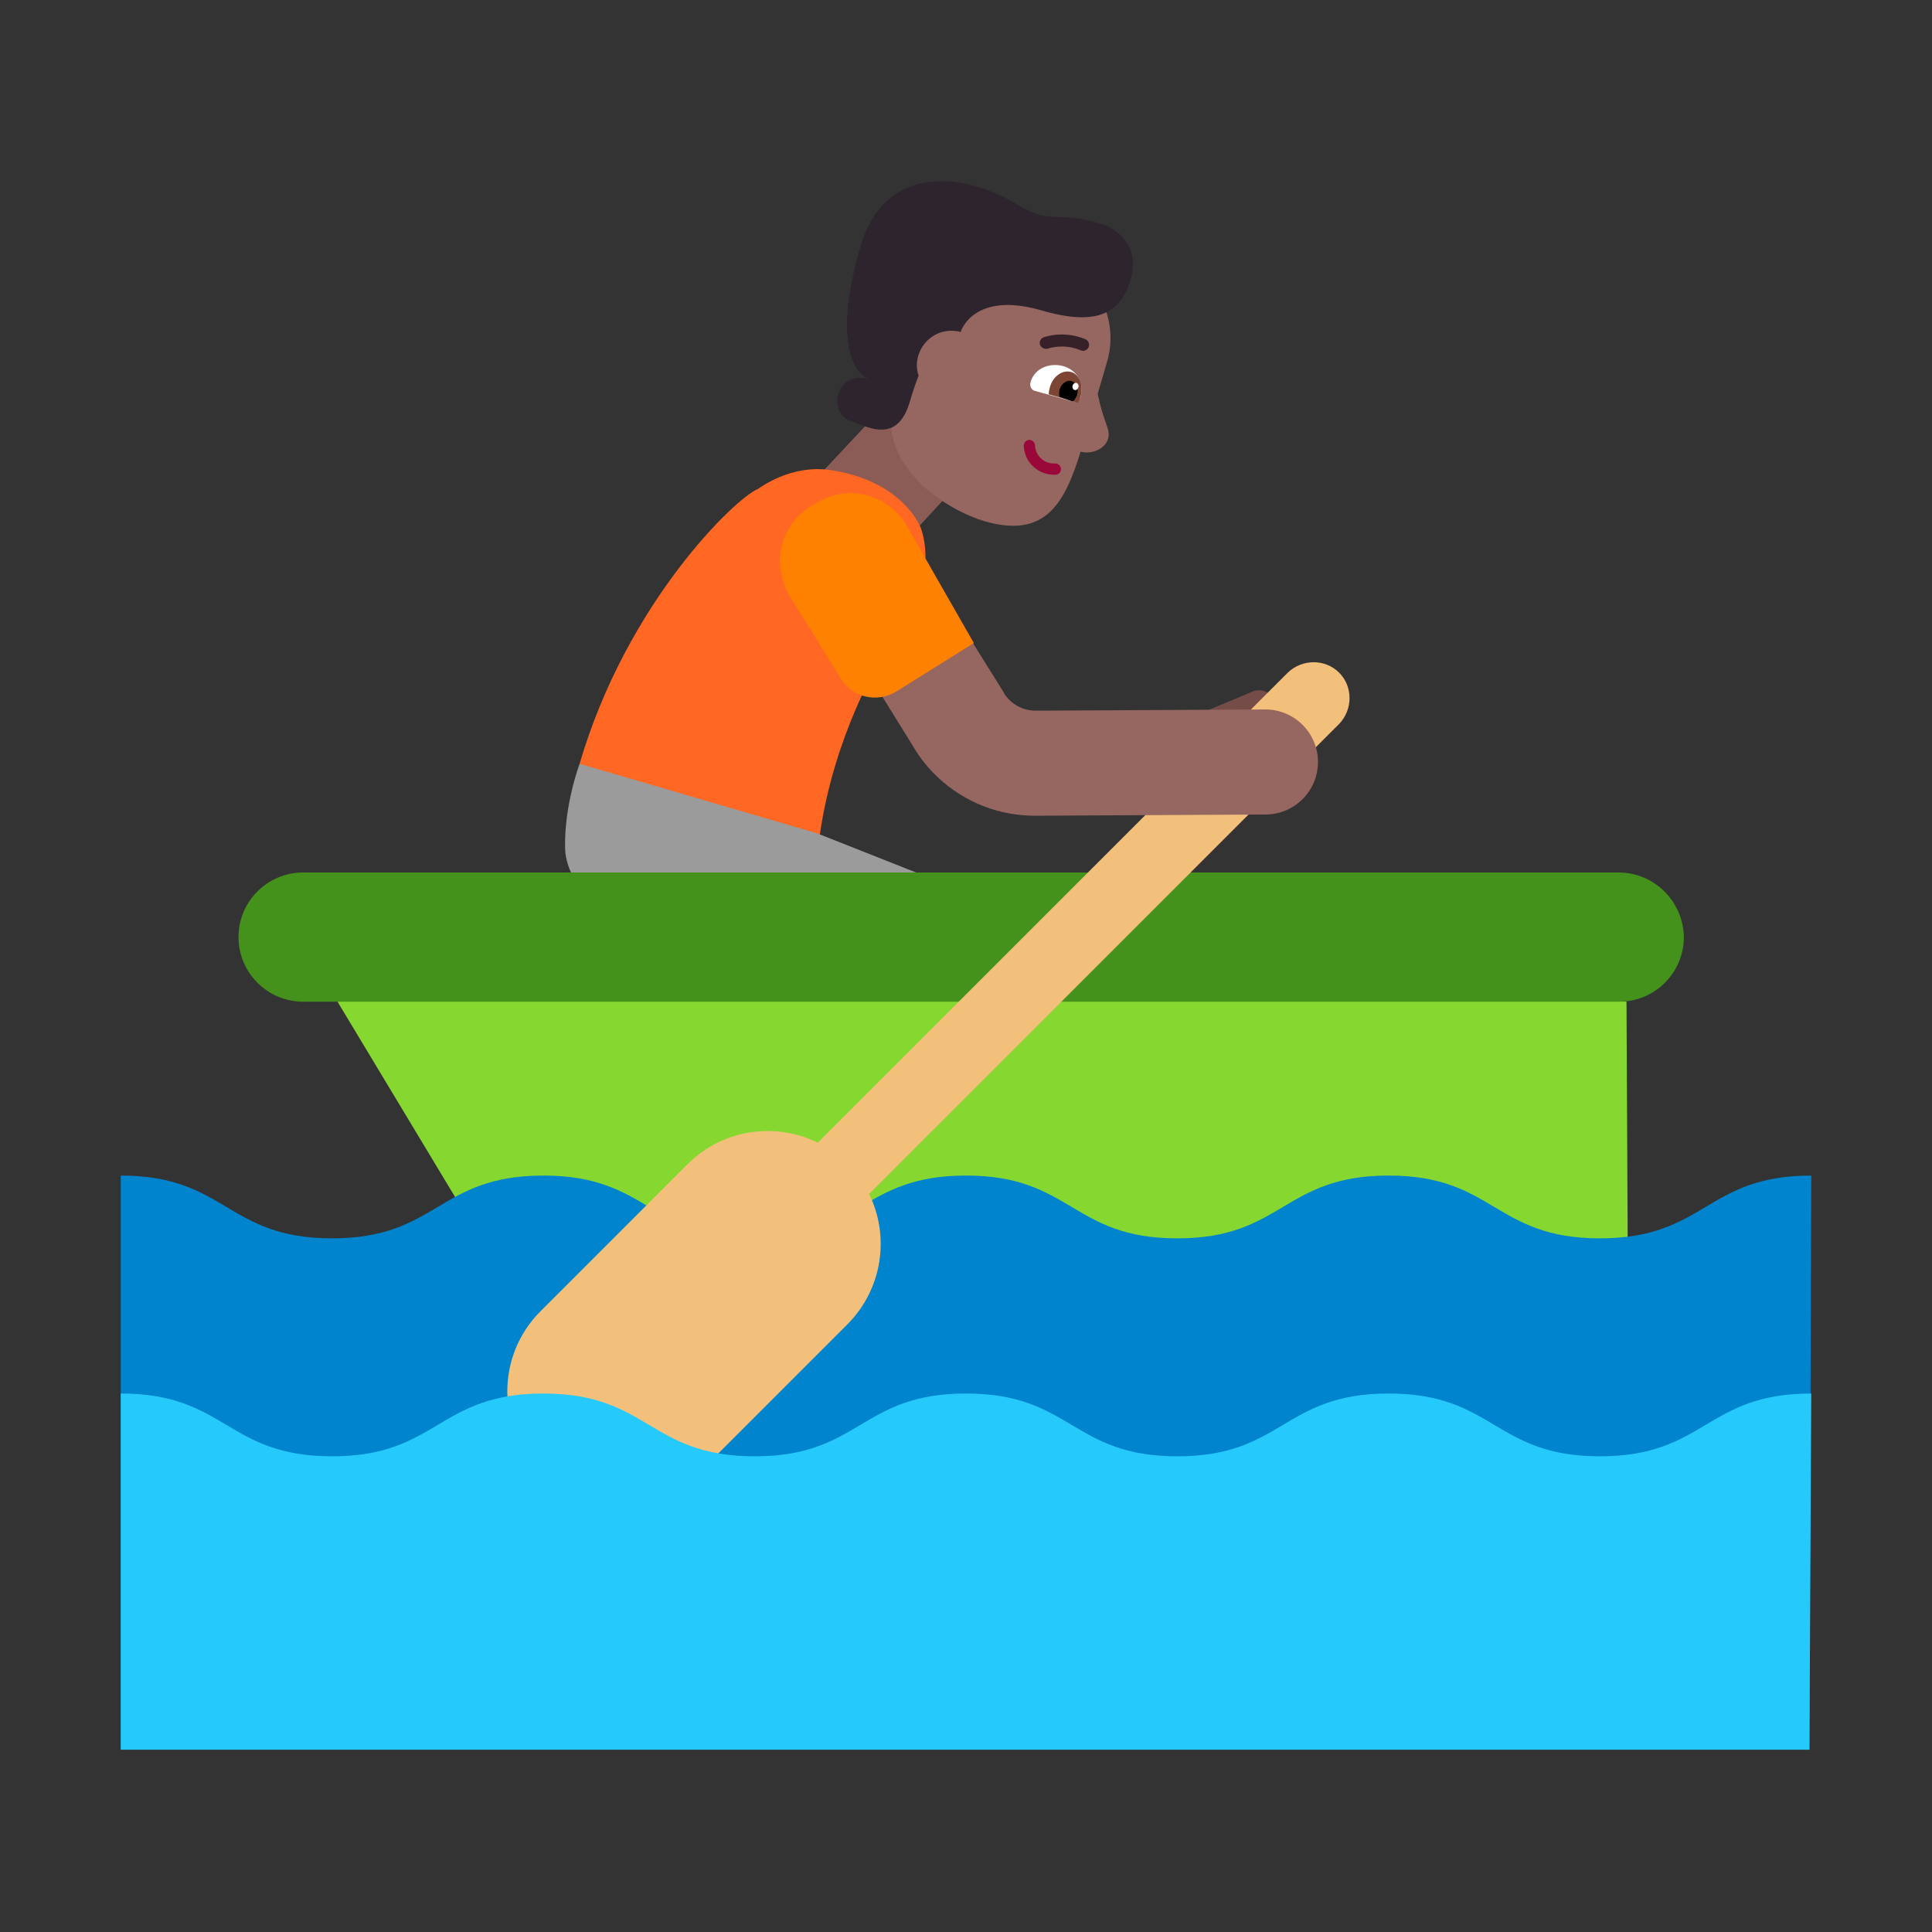 <svg enable-background="new 0 0 128 128" viewBox="0 0 128 128" xmlns="http://www.w3.org/2000/svg"><rect x="0" y="0" width="128" height="128" fill="#333333" stroke="none"/><g transform="scale(4)"><path d="m14.74 6.621-1.2 1.28 1.3 1.23 1.2-1.3z" fill="#8b5c56"/><path d="m12.55 8.101c.26-.18.68-.38 1.17-.32 1.24.17 1.53.96 1.53.96s.42.97-.68 2.22c-.01 0-.76 1.24-.99 2.86h-2.272l-1.708-1.17c.78-2.67 2.58-4.4 2.95-4.55z" fill="#ff6723"/><path d="m15.4 14.541-1.16 2.36c-.25.53-.92.71-1.4.37l-2.43-1.71s-1.03-.78-1.05-1.5.24-1.41.24-1.41l3.93 1.15" fill="#9b9b9b"/><path d="m16.3 8.631c-.6-.18-1.47-.76-1.54-1.55l.02-1.04v-1.09c.22-.73.99-1.16 1.73-.95l.88.25c.73.22 1.16.99.95 1.73l-.159.543c.05.24.1.381.135.48.042.118.062.175.035.267-.05.17-.28.26-.45.21l-.002-0c-.268.859-.583 1.446-1.599 1.15z" fill="#966661"/><path d="m17.77 6.651c.05.01.11-.02.13-.08 0 0 0 0 0-.01.07-.25-.1-.45-.3-.5s-.45.02-.53.26v.01c-.02.06.01.12.06.14z" fill="#fff"/><path d="m17.85 6.671c.02-.03.04-.07.05-.11.05-.18-.02-.36-.16-.4s-.3.07-.35.25c-.01.04-.02.08-.02.12z" fill="#7d4533"/><path d="m17.77 6.651c.03-.03.05-.06.07-.11.03-.1-.01-.2-.09-.23-.08-.02-.17.04-.2.14-.01.04-.01.09 0 .12z"/><path d="m17.862 6.415c.009-.032-.005-.064-.031-.072-.027-.008-.056.012-.065.044-.009.032.005.064.031.072.026.008.056-.012.065-.044z" fill="#fff"/><path d="m17.046 7.287c.051-.002.095.038.097.089.008.177.153.309.333.301.051-.002.095.038.097.089s-.038.095-.089.097c-.28.012-.515-.196-.527-.479-.002-.052.038-.095.089-.097z" fill="#990838"/><path d="m15.91 5.501s.2-.69 1.34-.36c.96.28 1.32.02 1.48-.52.16-.58-.26-.85-.51-.92-.328-.095-.52-.101-.68-.105-.21-.006-.365-.01-.7-.215-.82-.5-2.18-.72-2.59.71-.57 1.97.14 2.19.14 2.19-.55-.16-.7.58-.28.7.032.01.067.024.106.039.266.103.671.26.854-.369.048-.165.097-.307.145-.429-.035-.103-.039-.218-.005-.331.082-.274.348-.448.623-.407.049.001.077.017.077.017z" fill="#2d242d"/><path d="m17.227 5.716c-.019-.051.006-.109.058-.129l.002-.001.004-.001.012-.004c.01-.003.025-.008.043-.012.037-.009.088-.02.151-.025.126-.011.298-.003.481.075.051.022.074.08.053.131-.021.051-.08.074-.131.053-.146-.062-.284-.069-.386-.06-.051.004-.092.013-.12.02-.014.004-.025.007-.031.009l-.008.003c-.066.017-.113-.032-.129-.058z" fill="#372128"/><path d="m26.94 16.591-10.524-.997-10.826.997 4.84 8.04h16.55z" fill="#86d72f"/><path d="m26.81 14.451h-21.79c-.59 0-1.07.48-1.07 1.07s.48 1.07 1.07 1.07h21.8c.59 0 1.07-.48 1.07-1.07-.01-.59-.49-1.07-1.08-1.07z" fill="#44911b"/><path d="m21.13 11.621c-.07-.16-.25-.23-.4-.16l-.74.31.24.57.74-.31c.15-.07.23-.25.16-.41z" fill="#764c49"/><path d="m30 19.471c-1.75 0-1.75 1.04-3.5 1.04s-1.75-1.04-3.5-1.04-1.75 1.04-3.5 1.04-1.75-1.04-3.5-1.04-1.75 1.04-3.5 1.04-1.75-1.04-3.5-1.04-1.75 1.04-3.5 1.04-1.75-1.04-3.5-1.04v9.5h27.97z" fill="#0084ce"/><path d="m21.33 11.141c.24-.23.62-.23.85 0s.23.61 0 .85l-7.785 7.785c.344.698.226 1.566-.355 2.155l-2.44 2.44c-.73.73-1.92.73-2.65 0s-.73-1.92 0-2.65l2.44-2.44c.581-.582 1.455-.7 2.155-.355z" fill="#f3c07b"/><path d="m30 23.081c-1.75 0-1.75 1.04-3.5 1.04s-1.75-1.04-3.5-1.04-1.75 1.04-3.5 1.04-1.75-1.04-3.5-1.04-1.75 1.04-3.5 1.04-1.75-1.04-3.5-1.04-1.75 1.04-3.5 1.04-1.75-1.04-3.5-1.04v5.9h27.97z" fill="#26c9fc"/><path d="m21.83 12.621c0-.48-.39-.87-.87-.87l-3.81.02c-.21 0-.41-.11-.52-.29l-.01-.02-1.41-2.26-1.48.91 1.4 2.26c.11.19.25.36.41.51.44.41 1.02.64 1.64.63l3.78-.02c.48 0 .87-.39.87-.87z" fill="#966661"/><path d="m13.42 8.391c-.5.31-.65.97-.34 1.48l.84 1.36c.19.32.61.42.93.22l1.28-.8-1.11-1.94c-.3-.53-.99-.7-1.5-.38z" fill="#ff8101"/></g></svg>